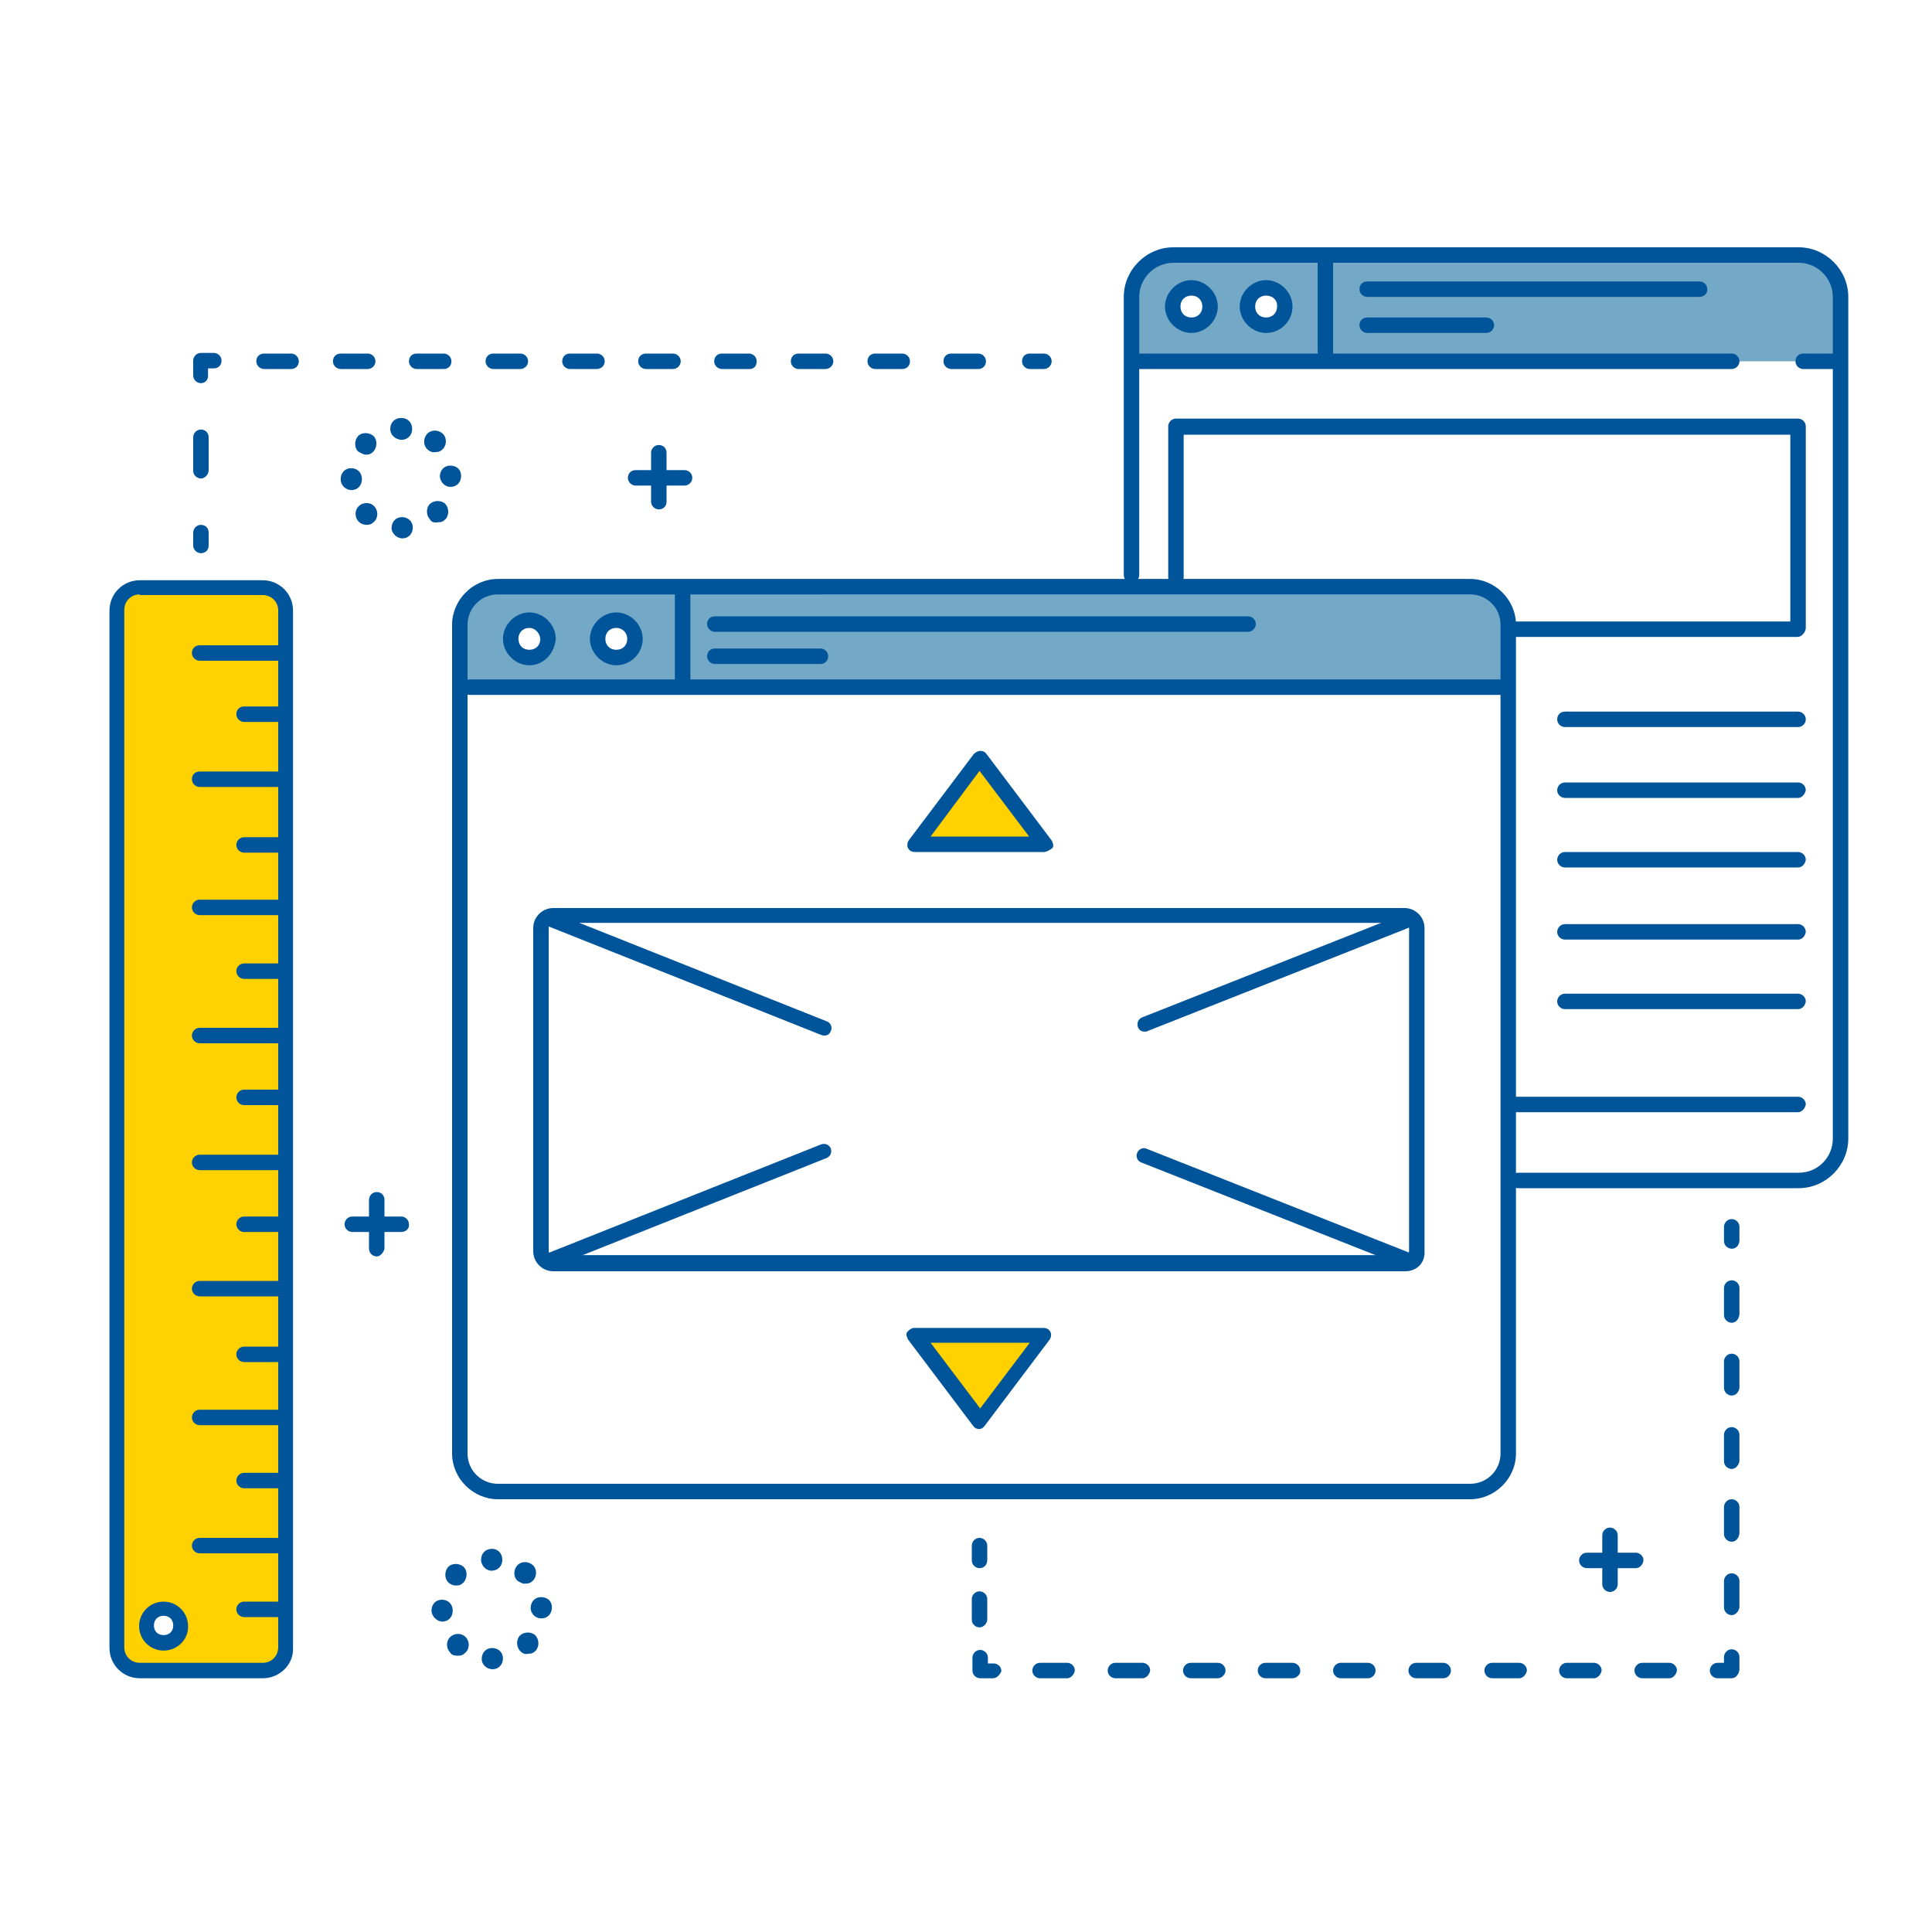 <?xml version="1.0" encoding="utf-8"?>
<!-- Generator: Adobe Illustrator 26.0.2, SVG Export Plug-In . SVG Version: 6.00 Build 0)  -->
<svg version="1.1" id="Layer_1" xmlns="http://www.w3.org/2000/svg" xmlns:xlink="http://www.w3.org/1999/xlink" x="0px" y="0px"
	 viewBox="0 0 300 300" style="enable-background:new 0 0 300 300;" xml:space="preserve">
<style type="text/css">
	.st0{fill:#FFD100;}
	.st1{fill:#73A8C6;}
	.st2{fill:#00549A;}
</style>
<g id="Layer_1_00000107557499303367942200000011969129178333549227_">
</g>
<g id="Color">
	<g>
		<path class="st0" d="M40.8,91.2H21.7c-2,0-3.6,1.6-3.6,3.6v161c0,2,1.6,3.6,3.6,3.6h19.1c2,0,3.6-1.6,3.6-3.6v-161
			C44.4,92.8,42.8,91.2,40.8,91.2z M25.4,255c-1.5,0-2.6-1.2-2.6-2.6c0-1.5,1.2-2.6,2.6-2.6c1.5,0,2.6,1.2,2.6,2.6
			C28.2,253.8,26.9,255,25.4,255z"/>
	</g>
	<g>
		<g>
			<polygon class="st0" points="142,131.1 162.1,131.1 152.1,117.7 			"/>
		</g>
		<g>
			<polygon class="st0" points="152.1,220.6 162.1,207.2 142,207.2 			"/>
		</g>
	</g>
	<g>
		<path class="st1" d="M228.4,91H77.2c-3.2,0-5.7,2.6-5.7,5.8v9.9h162.6v-9.9C234.1,93.6,231.6,91,228.4,91z M82.2,102.1
			c-1.6,0-2.9-1.2-2.9-2.9c0-1.6,1.2-2.9,2.9-2.9s2.9,1.2,2.9,2.9C85,100.8,83.7,102.1,82.2,102.1z M95.7,102.1
			c-1.6,0-2.9-1.2-2.9-2.9c0-1.6,1.2-2.9,2.9-2.9s2.9,1.2,2.9,2.9C98.6,100.8,97.3,102.1,95.7,102.1z"/>
	</g>
	<g>
		<path class="st1" d="M280,39.5h-98.4c-3.2,0-5.7,2.6-5.7,5.8v10.8h110V45.4C285.8,42.1,283.2,39.5,280,39.5z M185,50.4
			c-1.6,0-2.9-1.2-2.9-2.9s1.2-2.9,2.9-2.9s2.9,1.2,2.9,2.9S186.6,50.4,185,50.4z M196.6,50.4c-1.6,0-2.9-1.2-2.9-2.9
			s1.2-2.9,2.9-2.9s2.9,1.2,2.9,2.9S198.2,50.4,196.6,50.4z"/>
	</g>
</g>
<g id="DEVELOPMENT_1_">
</g>
<g id="CREATIVE">
</g>
<g id="SEO">
</g>
<g id="WEB_DESIGN">
	<g>
		<path class="st2" d="M228.3,232.8h-151c-3.8,0-7.1-3.2-7.1-7.1V97c0-3.8,3.2-7.1,7.1-7.1h151c3.8,0,7.1,3.2,7.1,7.1v128.7
			C235.4,229.6,232.1,232.8,228.3,232.8z M77.3,92.3c-2.6,0-4.7,2.1-4.7,4.7v128.7c0,2.6,2.1,4.7,4.7,4.7h151c2.6,0,4.7-2.1,4.7-4.7
			V97c0-2.6-2.1-4.7-4.7-4.7C228.3,92.3,77.3,92.3,77.3,92.3z"/>
	</g>
	<g>
		<g>
			<path class="st2" d="M218.2,197.4H85.9c-1.7,0-3.1-1.4-3.1-3.1v-50.2c0-1.7,1.4-3.1,3.1-3.1h132.2c1.7,0,3.1,1.4,3.1,3.1v50.2
				C221.3,196.1,220,197.4,218.2,197.4z M85.9,143.3c-0.5,0-0.7,0.4-0.7,0.7v50.2c0,0.5,0.4,0.7,0.7,0.7h132.2
				c0.5,0,0.7-0.4,0.7-0.7V144c0-0.5-0.4-0.7-0.7-0.7H85.9z"/>
		</g>
	</g>
	<g>
		<path class="st2" d="M233.2,107.9H72.9c-0.6,0-1.2-0.5-1.2-1.2s0.5-1.2,1.2-1.2h160.4c0.6,0,1.2,0.5,1.2,1.2
			S233.9,107.9,233.2,107.9z"/>
	</g>
	<g>
		<path class="st2" d="M106,107.7c-0.6,0-1.2-0.5-1.2-1.2V92c0-0.6,0.5-1.2,1.2-1.2s1.2,0.5,1.2,1.2v14.4
			C107.2,107.1,106.8,107.7,106,107.7z"/>
	</g>
	<g>
		<g>
			<path class="st2" d="M193.8,98.1H111c-0.6,0-1.2-0.5-1.2-1.2s0.5-1.2,1.2-1.2h82.8c0.6,0,1.2,0.5,1.2,1.2S194.4,98.1,193.8,98.1z
				"/>
		</g>
		<g>
			<path class="st2" d="M127.4,103.1H111c-0.6,0-1.2-0.5-1.2-1.2c0-0.7,0.5-1.2,1.2-1.2h16.4c0.6,0,1.2,0.5,1.2,1.2
				C128.6,102.6,128.1,103.1,127.4,103.1z"/>
		</g>
	</g>
	<g>
		<g>
			<path class="st2" d="M162.1,132.3h-20c-0.5,0-0.9-0.2-1.1-0.6c-0.2-0.4-0.1-0.9,0.1-1.2l10.1-13.4c0.2-0.2,0.6-0.5,1-0.5
				s0.7,0.1,1,0.5l10.1,13.4c0.2,0.4,0.4,0.9,0.1,1.2C163,132,162.5,132.3,162.1,132.3z M144.5,129.9h15.3l-7.7-10.2L144.5,129.9z"
				/>
		</g>
		<g>
			<path class="st2" d="M152.1,221.9c-0.4,0-0.7-0.1-1-0.5L141,208c-0.2-0.4-0.4-0.9-0.1-1.2s0.6-0.6,1.1-0.6h20
				c0.5,0,0.9,0.2,1.1,0.6s0.1,0.9-0.1,1.2l-10.1,13.4C152.8,221.6,152.4,221.9,152.1,221.9z M144.5,208.5l7.7,10.2l7.7-10.2H144.5z
				"/>
		</g>
	</g>
	<g>
		<path class="st2" d="M218.4,196.7c-0.1,0-0.2,0-0.5-0.1l-40.7-16.1c-0.6-0.2-0.9-1-0.6-1.5c0.2-0.6,1-0.9,1.5-0.6l40.7,16.1
			c0.6,0.2,0.9,1,0.6,1.5C219.3,196.4,218.8,196.7,218.4,196.7z"/>
	</g>
	<g>
		<path class="st2" d="M128,160.8c-0.1,0-0.2,0-0.5-0.1l-42.2-16.8c-0.6-0.2-0.9-1-0.6-1.5c0.2-0.6,1-0.9,1.5-0.6l42.2,16.8
			c0.6,0.2,0.9,1,0.6,1.5C128.8,160.6,128.5,160.8,128,160.8z"/>
	</g>
	<g>
		<path class="st2" d="M85.8,196.7c-0.5,0-0.9-0.2-1.1-0.7c-0.2-0.6,0-1.2,0.6-1.5l42.2-16.8c0.6-0.2,1.2,0,1.5,0.6
			c0.2,0.6,0,1.2-0.6,1.5l-42.2,16.8C86,196.7,85.9,196.7,85.8,196.7z"/>
	</g>
	<g>
		<path class="st2" d="M177.8,160.2c-0.5,0-0.9-0.2-1.1-0.7c-0.2-0.6,0-1.2,0.6-1.5l40.7-16.1c0.6-0.2,1.2,0,1.5,0.6
			c0.2,0.6,0,1.2-0.6,1.5l-40.7,16.1C178,160.2,177.9,160.2,177.8,160.2z"/>
	</g>
	<g>
		<g>
			<path class="st2" d="M82.2,103.3c-2.2,0-4.1-1.9-4.1-4.1c0-2.2,1.9-4.1,4.1-4.1s4.1,1.9,4.1,4.1
				C86.1,101.5,84.4,103.3,82.2,103.3z M82.2,97.5c-1,0-1.7,0.7-1.7,1.7c0,1,0.7,1.7,1.7,1.7c1,0,1.7-0.7,1.7-1.7
				C83.8,98.2,83,97.5,82.2,97.5z"/>
		</g>
		<g>
			<path class="st2" d="M95.7,103.3c-2.2,0-4.1-1.9-4.1-4.1c0-2.2,1.9-4.1,4.1-4.1s4.1,1.9,4.1,4.1
				C99.8,101.5,97.9,103.3,95.7,103.3z M95.7,97.5c-1,0-1.7,0.7-1.7,1.7c0,1,0.7,1.7,1.7,1.7s1.7-0.7,1.7-1.7
				C97.4,98.2,96.6,97.5,95.7,97.5z"/>
		</g>
	</g>
	<g>
		<g>
			<path class="st2" d="M279.3,184.5h-43.6c-0.6,0-1.2-0.5-1.2-1.2c0-0.7,0.5-1.2,1.2-1.2h43.6c3,0,5.3-2.4,5.3-5.3V46.1
				c0-2.9-2.4-5.3-5.3-5.3h-97.1c-2.9,0-5.3,2.4-5.3,5.3v43.2c0,0.6-0.5,1.2-1.2,1.2c-0.6,0-1.2-0.5-1.2-1.2V46.1
				c0-4.2,3.5-7.7,7.7-7.7h97.1c4.2,0,7.7,3.5,7.7,7.7v130.7C287,181,283.5,184.5,279.3,184.5z"/>
		</g>
		<g>
			<path class="st2" d="M268.9,57.3h-93c-0.6,0-1.2-0.5-1.2-1.2s0.5-1.2,1.2-1.2h93c0.6,0,1.2,0.5,1.2,1.2S269.5,57.3,268.9,57.3z"
				/>
		</g>
		<g>
			<path class="st2" d="M205.8,55.8c-0.6,0-1.2-0.5-1.2-1.2V40.4c0-0.6,0.5-1.2,1.2-1.2c0.6,0,1.2,0.5,1.2,1.2v14.2
				C207.1,55.3,206.4,55.8,205.8,55.8z"/>
		</g>
		<g>
			<g>
				<path class="st2" d="M185,51.7c-2.2,0-4.1-1.9-4.1-4.1s1.9-4.1,4.1-4.1s4.1,1.9,4.1,4.1S187.2,51.7,185,51.7z M185,45.9
					c-1,0-1.7,0.7-1.7,1.7c0,1,0.7,1.7,1.7,1.7s1.7-0.7,1.7-1.7C186.7,46.6,186,45.9,185,45.9z"/>
			</g>
			<g>
				<path class="st2" d="M196.6,51.7c-2.2,0-4.1-1.9-4.1-4.1s1.9-4.1,4.1-4.1c2.2,0,4.1,1.9,4.1,4.1
					C200.7,49.8,198.9,51.7,196.6,51.7z M196.6,45.9c-1,0-1.7,0.7-1.7,1.7c0,1,0.7,1.7,1.7,1.7s1.7-0.7,1.7-1.7
					C198.4,46.6,197.6,45.9,196.6,45.9z"/>
			</g>
		</g>
		<g>
			<g>
				<path class="st2" d="M263.9,46.1h-51.6c-0.6,0-1.2-0.5-1.2-1.2c0-0.7,0.5-1.2,1.2-1.2h51.6c0.6,0,1.2,0.5,1.2,1.2
					C265.2,45.6,264.5,46.1,263.9,46.1z"/>
			</g>
			<g>
				<path class="st2" d="M230.8,51.7h-18.5c-0.6,0-1.2-0.5-1.2-1.2c0-0.7,0.5-1.2,1.2-1.2h18.5c0.6,0,1.2,0.5,1.2,1.2
					C232,51.2,231.4,51.7,230.8,51.7z"/>
			</g>
		</g>
		<g>
			<path class="st2" d="M285.8,57.3H280c-0.6,0-1.2-0.5-1.2-1.2s0.5-1.2,1.2-1.2h5.7c0.6,0,1.2,0.5,1.2,1.2S286.4,57.3,285.8,57.3z"
				/>
		</g>
		<g>
			<path class="st2" d="M279.1,98.9h-43.6c-0.6,0-1.2-0.5-1.2-1.2s0.5-1.2,1.2-1.2h42.5V67.5h-94.2v22.2c0,0.6-0.5,1.2-1.2,1.2
				c-0.6,0-1.2-0.5-1.2-1.2V66.2c0-0.6,0.5-1.2,1.2-1.2h96.6c0.6,0,1.2,0.5,1.2,1.2v31.4C280.3,98.2,279.8,98.9,279.1,98.9z"/>
		</g>
		<g>
			<g>
				<path class="st2" d="M279.2,112.9h-36.2c-0.6,0-1.2-0.5-1.2-1.2c0-0.7,0.5-1.2,1.2-1.2h36.2c0.6,0,1.2,0.5,1.2,1.2
					C280.4,112.4,279.8,112.9,279.2,112.9z"/>
			</g>
			<g>
				<path class="st2" d="M279.2,123.9h-36.2c-0.6,0-1.2-0.5-1.2-1.2c0-0.6,0.5-1.2,1.2-1.2h36.2c0.6,0,1.2,0.5,1.2,1.2
					C280.3,123.3,279.8,123.9,279.2,123.9z"/>
			</g>
			<g>
				<path class="st2" d="M279.2,134.7h-36.2c-0.6,0-1.2-0.5-1.2-1.2c0-0.6,0.5-1.2,1.2-1.2h36.2c0.6,0,1.2,0.5,1.2,1.2
					C280.3,134.2,279.8,134.7,279.2,134.7z"/>
			</g>
			<g>
				<path class="st2" d="M279.2,145.9h-36.2c-0.6,0-1.2-0.5-1.2-1.2c0-0.6,0.5-1.2,1.2-1.2h36.2c0.6,0,1.2,0.5,1.2,1.2
					C280.3,145.4,279.8,145.9,279.2,145.9z"/>
			</g>
			<g>
				<path class="st2" d="M279.2,156.7h-36.2c-0.6,0-1.2-0.5-1.2-1.2c0-0.6,0.5-1.2,1.2-1.2h36.2c0.6,0,1.2,0.5,1.2,1.2
					C280.3,156.2,279.8,156.7,279.2,156.7z"/>
			</g>
		</g>
		<g>
			<path class="st2" d="M279.2,172.7h-43.8c-0.6,0-1.2-0.5-1.2-1.2c0-0.6,0.5-1.2,1.2-1.2h43.8c0.6,0,1.2,0.5,1.2,1.2
				C280.3,172.1,279.8,172.7,279.2,172.7z"/>
		</g>
	</g>
	<g>
		<g>
			<path class="st2" d="M40.8,260.6H21.7c-2.6,0-4.7-2.1-4.7-4.7V94.8c0-2.6,2.1-4.7,4.7-4.7h19.1c2.6,0,4.7,2.1,4.7,4.7v161.1
				C45.6,258.5,43.4,260.6,40.8,260.6z M21.7,92.3c-1.4,0-2.4,1.1-2.4,2.4v161.1c0,1.4,1.1,2.4,2.4,2.4h19.1c1.4,0,2.4-1.1,2.4-2.4
				v-161c0-1.4-1.1-2.4-2.4-2.4H21.7V92.3z"/>
		</g>
		<g>
			<path class="st2" d="M43.9,102.6H31c-0.6,0-1.2-0.5-1.2-1.2s0.5-1.2,1.2-1.2h12.9c0.6,0,1.2,0.5,1.2,1.2S44.6,102.6,43.9,102.6z"
				/>
		</g>
		<g>
			<path class="st2" d="M43.9,112.1h-6c-0.6,0-1.2-0.5-1.2-1.2c0-0.7,0.5-1.2,1.2-1.2h6c0.6,0,1.2,0.5,1.2,1.2
				C45.2,111.6,44.6,112.1,43.9,112.1z"/>
		</g>
		<g>
			<path class="st2" d="M43.9,122.2H31c-0.6,0-1.2-0.5-1.2-1.2s0.5-1.2,1.2-1.2h12.9c0.6,0,1.2,0.5,1.2,1.2
				C45.2,121.7,44.6,122.2,43.9,122.2z"/>
		</g>
		<g>
			<path class="st2" d="M43.9,132.4h-6c-0.6,0-1.2-0.5-1.2-1.2c0-0.6,0.5-1.2,1.2-1.2h6c0.6,0,1.2,0.5,1.2,1.2
				C45.1,131.8,44.6,132.4,43.9,132.4z"/>
		</g>
		<g>
			<path class="st2" d="M43.9,142.1H31c-0.6,0-1.2-0.5-1.2-1.2c0-0.6,0.5-1.2,1.2-1.2h12.9c0.6,0,1.2,0.5,1.2,1.2
				C45.1,141.4,44.6,142.1,43.9,142.1z"/>
		</g>
		<g>
			<path class="st2" d="M43.9,152h-6c-0.6,0-1.2-0.5-1.2-1.2c0-0.6,0.5-1.2,1.2-1.2h6c0.6,0,1.2,0.5,1.2,1.2
				C45.1,151.5,44.6,152,43.9,152z"/>
		</g>
		<g>
			<path class="st2" d="M43.9,162H31c-0.6,0-1.2-0.5-1.2-1.2c0-0.6,0.5-1.2,1.2-1.2h12.9c0.6,0,1.2,0.5,1.2,1.2
				C45.1,161.4,44.6,162,43.9,162z"/>
		</g>
		<g>
			<path class="st2" d="M43.9,171.6h-6c-0.6,0-1.2-0.5-1.2-1.2c0-0.6,0.5-1.2,1.2-1.2h6c0.6,0,1.2,0.5,1.2,1.2
				C45.1,171.1,44.6,171.6,43.9,171.6z"/>
		</g>
		<g>
			<path class="st2" d="M43.9,181.7H31c-0.6,0-1.2-0.5-1.2-1.2c0-0.6,0.5-1.2,1.2-1.2h12.9c0.6,0,1.2,0.5,1.2,1.2
				C45.1,181.2,44.6,181.7,43.9,181.7z"/>
		</g>
		<g>
			<path class="st2" d="M43.9,191.3h-6c-0.6,0-1.2-0.5-1.2-1.2c0-0.6,0.5-1.2,1.2-1.2h6c0.6,0,1.2,0.5,1.2,1.2
				C45.1,190.7,44.6,191.3,43.9,191.3z"/>
		</g>
		<g>
			<path class="st2" d="M43.9,201.3H31c-0.6,0-1.2-0.5-1.2-1.2c0-0.6,0.5-1.2,1.2-1.2h12.9c0.6,0,1.2,0.5,1.2,1.2
				C45.1,200.8,44.6,201.3,43.9,201.3z"/>
		</g>
		<g>
			<path class="st2" d="M43.9,211.5h-6c-0.6,0-1.2-0.5-1.2-1.2c0-0.6,0.5-1.2,1.2-1.2h6c0.6,0,1.2,0.5,1.2,1.2
				C45.1,211,44.6,211.5,43.9,211.5z"/>
		</g>
		<g>
			<path class="st2" d="M43.9,221.3H31c-0.6,0-1.2-0.5-1.2-1.2c0-0.6,0.5-1.2,1.2-1.2h12.9c0.6,0,1.2,0.5,1.2,1.2
				C45.1,220.8,44.6,221.3,43.9,221.3z"/>
		</g>
		<g>
			<path class="st2" d="M43.9,231.1h-6c-0.6,0-1.2-0.5-1.2-1.2c0-0.6,0.5-1.2,1.2-1.2h6c0.6,0,1.2,0.5,1.2,1.2
				C45.1,230.6,44.6,231.1,43.9,231.1z"/>
		</g>
		<g>
			<path class="st2" d="M43.9,241.2H31c-0.6,0-1.2-0.5-1.2-1.2c0-0.6,0.5-1.2,1.2-1.2h12.9c0.6,0,1.2,0.5,1.2,1.2
				C45.1,240.7,44.6,241.2,43.9,241.2z"/>
		</g>
		<g>
			<path class="st2" d="M43.9,251.1h-6c-0.6,0-1.2-0.5-1.2-1.2c0-0.6,0.5-1.2,1.2-1.2h6c0.6,0,1.2,0.5,1.2,1.2
				C45.1,250.6,44.6,251.1,43.9,251.1z"/>
		</g>
		<g>
			<path class="st2" d="M25.4,256.3c-2.1,0-3.8-1.7-3.8-3.8c0-2.1,1.7-3.8,3.8-3.8c2.1,0,3.8,1.7,3.8,3.8
				C29.3,254.5,27.6,256.3,25.4,256.3z M25.4,250.9c-0.9,0-1.5,0.6-1.5,1.5c0,0.9,0.6,1.5,1.5,1.5c0.9,0,1.5-0.6,1.5-1.5
				C26.9,251.5,26.3,250.9,25.4,250.9z"/>
		</g>
	</g>
	<g>
		<g>
			<path class="st2" d="M31.2,85.9c-0.6,0-1.2-0.5-1.2-1.2v-2c0-0.6,0.5-1.2,1.2-1.2s1.2,0.5,1.2,1.2v2
				C32.4,85.5,31.8,85.9,31.2,85.9z"/>
		</g>
		<g>
			<path class="st2" d="M31.2,74.3c-0.6,0-1.2-0.5-1.2-1.2v-5.2c0-0.6,0.5-1.2,1.2-1.2s1.2,0.5,1.2,1.2V73
				C32.4,73.7,31.8,74.3,31.2,74.3z"/>
		</g>
		<g>
			<path class="st2" d="M31.2,59.5c-0.6,0-1.2-0.5-1.2-1.2V56c0-0.6,0.5-1.2,1.2-1.2h2c0.6,0,1.2,0.5,1.2,1.2s-0.5,1.2-1.2,1.2h-0.9
				v1C32.4,59,31.8,59.5,31.2,59.5z"/>
		</g>
		<g>
			<path class="st2" d="M151.9,57.3h-4.2c-0.6,0-1.2-0.5-1.2-1.2s0.5-1.2,1.2-1.2h4.2c0.6,0,1.2,0.5,1.2,1.2S152.6,57.3,151.9,57.3z
				 M140.1,57.3h-4.2c-0.6,0-1.2-0.5-1.2-1.2s0.5-1.2,1.2-1.2h4.2c0.6,0,1.2,0.5,1.2,1.2S140.8,57.3,140.1,57.3z M128.2,57.3H124
				c-0.6,0-1.2-0.5-1.2-1.2s0.5-1.2,1.2-1.2h4.2c0.6,0,1.2,0.5,1.2,1.2S128.8,57.3,128.2,57.3z M116.4,57.3h-4.3
				c-0.6,0-1.2-0.5-1.2-1.2s0.5-1.2,1.2-1.2h4.2c0.6,0,1.2,0.5,1.2,1.2S117.1,57.3,116.4,57.3z M104.5,57.3h-4.2
				c-0.6,0-1.2-0.5-1.2-1.2s0.5-1.2,1.2-1.2h4.2c0.6,0,1.2,0.5,1.2,1.2S105.1,57.3,104.5,57.3z M92.7,57.3h-4.2
				c-0.6,0-1.2-0.5-1.2-1.2s0.5-1.2,1.2-1.2h4.2c0.6,0,1.2,0.5,1.2,1.2S93.3,57.3,92.7,57.3z M80.8,57.3h-4.2
				c-0.6,0-1.2-0.5-1.2-1.2s0.5-1.2,1.2-1.2h4.2c0.6,0,1.2,0.5,1.2,1.2S81.4,57.3,80.8,57.3z M68.9,57.3h-4.2
				c-0.6,0-1.2-0.5-1.2-1.2s0.5-1.2,1.2-1.2h4.2c0.6,0,1.2,0.5,1.2,1.2S69.6,57.3,68.9,57.3z M57.1,57.3h-4.2
				c-0.6,0-1.2-0.5-1.2-1.2s0.5-1.2,1.2-1.2h4.2c0.6,0,1.2,0.5,1.2,1.2S57.7,57.3,57.1,57.3z M45.2,57.3H41c-0.6,0-1.2-0.5-1.2-1.2
				s0.5-1.2,1.2-1.2h4.2c0.6,0,1.2,0.5,1.2,1.2S45.9,57.3,45.2,57.3z"/>
		</g>
		<g>
			<path class="st2" d="M162.1,57.3h-2.2c-0.6,0-1.2-0.5-1.2-1.2s0.5-1.2,1.2-1.2h2.2c0.6,0,1.2,0.5,1.2,1.2S162.7,57.3,162.1,57.3z
				"/>
		</g>
	</g>
	<g>
		<g>
			<path class="st2" d="M268.9,193.9c-0.6,0-1.2-0.5-1.2-1.2v-2.2c0-0.6,0.5-1.2,1.2-1.2c0.6,0,1.2,0.5,1.2,1.2v2.2
				C270,193.5,269.5,193.9,268.9,193.9z"/>
		</g>
		<g>
			<path class="st2" d="M268.9,250.8c-0.6,0-1.2-0.5-1.2-1.2v-4.1c0-0.6,0.5-1.2,1.2-1.2c0.6,0,1.2,0.5,1.2,1.2v4.1
				C270,250.2,269.5,250.8,268.9,250.8z M268.9,239.4c-0.6,0-1.2-0.5-1.2-1.2V234c0-0.6,0.5-1.2,1.2-1.2c0.6,0,1.2,0.5,1.2,1.2v4.1
				C270,238.9,269.5,239.4,268.9,239.4z M268.9,228.1c-0.6,0-1.2-0.5-1.2-1.2v-4.1c0-0.6,0.5-1.2,1.2-1.2c0.6,0,1.2,0.5,1.2,1.2v4.1
				C270,227.5,269.5,228.1,268.9,228.1z M268.9,216.7c-0.6,0-1.2-0.5-1.2-1.2v-4.1c0-0.6,0.5-1.2,1.2-1.2c0.6,0,1.2,0.5,1.2,1.2v4.1
				C270,216.2,269.5,216.7,268.9,216.7z M268.9,205.4c-0.6,0-1.2-0.5-1.2-1.2V200c0-0.6,0.5-1.2,1.2-1.2c0.6,0,1.2,0.5,1.2,1.2v4.1
				C270,204.9,269.5,205.4,268.9,205.4z"/>
		</g>
		<g>
			<path class="st2" d="M268.9,260.6h-2.2c-0.6,0-1.2-0.5-1.2-1.2c0-0.6,0.5-1.2,1.2-1.2h1v-0.9c0-0.6,0.5-1.2,1.2-1.2
				c0.6,0,1.2,0.5,1.2,1.2v2C270,260,269.5,260.6,268.9,260.6z"/>
		</g>
		<g>
			<path class="st2" d="M259.2,260.6H255c-0.6,0-1.2-0.5-1.2-1.2c0-0.6,0.5-1.2,1.2-1.2h4.2c0.6,0,1.2,0.5,1.2,1.2
				C260.3,260,259.8,260.6,259.2,260.6z M247.5,260.6h-4.2c-0.6,0-1.2-0.5-1.2-1.2c0-0.6,0.5-1.2,1.2-1.2h4.2c0.6,0,1.2,0.5,1.2,1.2
				C248.6,260,248.1,260.6,247.5,260.6z M235.9,260.6h-4.2c-0.6,0-1.2-0.5-1.2-1.2c0-0.6,0.5-1.2,1.2-1.2h4.2c0.6,0,1.2,0.5,1.2,1.2
				C237,260,236.5,260.6,235.9,260.6z M224.1,260.6h-4.2c-0.6,0-1.2-0.5-1.2-1.2c0-0.6,0.5-1.2,1.2-1.2h4.2c0.6,0,1.2,0.5,1.2,1.2
				C225.3,260,224.8,260.6,224.1,260.6z M212.4,260.6h-4.2c-0.6,0-1.2-0.5-1.2-1.2c0-0.6,0.5-1.2,1.2-1.2h4.2c0.6,0,1.2,0.5,1.2,1.2
				C213.6,260,213.1,260.6,212.4,260.6z M200.7,260.6h-4.2c-0.6,0-1.2-0.5-1.2-1.2c0-0.6,0.5-1.2,1.2-1.2h4.2c0.6,0,1.2,0.5,1.2,1.2
				C202,260,201.3,260.6,200.7,260.6z M189.1,260.6h-4.2c-0.6,0-1.2-0.5-1.2-1.2c0-0.6,0.5-1.2,1.2-1.2h4.2c0.6,0,1.2,0.5,1.2,1.2
				C190.3,260,189.7,260.6,189.1,260.6z M177.4,260.6h-4.2c-0.6,0-1.2-0.5-1.2-1.2c0-0.6,0.5-1.2,1.2-1.2h4.2c0.6,0,1.2,0.5,1.2,1.2
				C178.5,260,178,260.6,177.4,260.6z M165.7,260.6h-4.2c-0.6,0-1.2-0.5-1.2-1.2c0-0.6,0.5-1.2,1.2-1.2h4.2c0.6,0,1.2,0.5,1.2,1.2
				C166.8,260,166.3,260.6,165.7,260.6z"/>
		</g>
		<g>
			<path class="st2" d="M154.2,260.6h-2c-0.6,0-1.2-0.5-1.2-1.2v-2c0-0.6,0.5-1.2,1.2-1.2c0.6,0,1.2,0.5,1.2,1.2v0.9h0.9
				c0.6,0,1.2,0.5,1.2,1.2C155.3,260,154.8,260.6,154.2,260.6z"/>
		</g>
		<g>
			<path class="st2" d="M152.1,252.7c-0.6,0-1.2-0.5-1.2-1.2v-3.2c0-0.6,0.5-1.2,1.2-1.2c0.6,0,1.2,0.5,1.2,1.2v3.2
				C153.3,252,152.8,252.7,152.1,252.7z"/>
		</g>
		<g>
			<path class="st2" d="M152.1,243.5c-0.6,0-1.2-0.5-1.2-1.2V240c0-0.6,0.5-1.2,1.2-1.2c0.6,0,1.2,0.5,1.2,1.2v2.2
				C153.3,243,152.8,243.5,152.1,243.5z"/>
		</g>
	</g>
	<g>
		<g>
			<path class="st2" d="M58.5,195.1c-0.6,0-1.2-0.5-1.2-1.2v-7.6c0-0.6,0.5-1.2,1.2-1.2c0.7,0,1.2,0.5,1.2,1.2v7.6
				C59.6,194.4,59.1,195.1,58.5,195.1z"/>
		</g>
		<g>
			<path class="st2" d="M62.3,191.3h-7.6c-0.6,0-1.2-0.5-1.2-1.2c0-0.6,0.5-1.2,1.2-1.2h7.6c0.6,0,1.2,0.5,1.2,1.2
				C63.6,190.7,63.1,191.3,62.3,191.3z"/>
		</g>
	</g>
	<g>
		<g>
			<path class="st2" d="M102.3,79.1c-0.6,0-1.2-0.5-1.2-1.2v-7.6c0-0.6,0.5-1.2,1.2-1.2c0.7,0,1.2,0.5,1.2,1.2v7.6
				C103.5,78.6,103,79.1,102.3,79.1z"/>
		</g>
		<g>
			<path class="st2" d="M106.3,75.4h-7.6c-0.6,0-1.2-0.5-1.2-1.2c0-0.7,0.5-1.2,1.2-1.2h7.6c0.6,0,1.2,0.5,1.2,1.2
				C107.5,74.9,106.9,75.4,106.3,75.4z"/>
		</g>
	</g>
	<g>
		<g>
			<path class="st2" d="M250,247.2c-0.6,0-1.2-0.5-1.2-1.2v-7.6c0-0.6,0.5-1.2,1.2-1.2c0.6,0,1.2,0.5,1.2,1.2v7.6
				C251.2,246.7,250.6,247.2,250,247.2z"/>
		</g>
		<g>
			<path class="st2" d="M254,243.5h-7.6c-0.6,0-1.2-0.5-1.2-1.2c0-0.6,0.5-1.2,1.2-1.2h7.6c0.6,0,1.2,0.5,1.2,1.2
				C255.1,243,254.6,243.5,254,243.5z"/>
		</g>
	</g>
	<g>
		<path class="st2" d="M74.8,257.6c0-1,0.7-1.7,1.6-1.7l0,0c1,0,1.7,0.7,1.7,1.6l0,0c0,1-0.7,1.7-1.6,1.7l0,0l0,0l0,0
			C75.6,259.2,74.8,258.5,74.8,257.6z M69.9,256.6L69.9,256.6c-0.6-0.6-0.7-1.7,0-2.4l0,0c0.6-0.6,1.7-0.7,2.4,0l0,0
			c0.6,0.6,0.7,1.7,0,2.4l0,0c-0.4,0.4-0.7,0.5-1.2,0.5l0,0C70.6,257.1,70.1,257,69.9,256.6z M80.8,256.4c-0.6-0.6-0.7-1.7-0.1-2.4
			l0,0c0.6-0.6,1.7-0.7,2.4-0.1l0,0c0.6,0.6,0.7,1.7,0.1,2.4l0,0c-0.4,0.4-0.7,0.5-1.2,0.5l0,0C81.6,256.9,81.2,256.8,80.8,256.4z
			 M67,250.1c0-1,0.7-1.7,1.6-1.7l0,0c1,0,1.7,0.7,1.7,1.7l0,0c0,1-0.7,1.7-1.6,1.7l0,0l0,0l0,0C67.8,251.8,67,250.9,67,250.1z
			 M82.4,249.7c0-1,0.7-1.7,1.6-1.7l0,0c1,0,1.7,0.6,1.7,1.6l0,0c0,1-0.7,1.7-1.6,1.7l0,0c0,0,0,0-0.1,0l0,0
			C83.2,251.3,82.4,250.6,82.4,249.7z M69.6,245.7c-0.6-0.6-0.6-1.7,0-2.4l0,0c0.6-0.6,1.7-0.6,2.4,0l0,0c0.6,0.6,0.6,1.7,0,2.4l0,0
			l0,0l0,0c-0.4,0.4-0.7,0.5-1.2,0.5l0,0C70.5,246.2,70,246.1,69.6,245.7z M80.4,245.5c-0.7-0.6-0.7-1.7-0.1-2.4l0,0
			c0.6-0.7,1.7-0.7,2.4-0.1l0,0c0.7,0.6,0.7,1.7,0.1,2.4l0,0c-0.4,0.4-0.7,0.5-1.2,0.5l0,0C81.2,246,80.8,245.7,80.4,245.5z
			 M74.7,242.2c0-1,0.7-1.7,1.7-1.7l0,0c0.9,0,1.6,0.7,1.6,1.7l0,0c0,1-0.7,1.7-1.7,1.7l0,0C75.5,243.9,74.7,243.1,74.7,242.2z"/>
	</g>
	<g>
		<path class="st2" d="M60.8,82c0-1,0.7-1.7,1.6-1.7l0,0c1,0,1.7,0.7,1.7,1.6l0,0c0,1-0.7,1.7-1.6,1.7l0,0l0,0l0,0
			C61.6,83.6,60.8,82.8,60.8,82z M55.7,81c-0.6-0.6-0.7-1.7,0-2.4l0,0c0.6-0.6,1.7-0.7,2.4,0l0,0l0,0l0,0c0.6,0.6,0.7,1.7,0,2.4l0,0
			c-0.4,0.4-0.7,0.5-1.2,0.5l0,0C56.6,81.5,56.1,81.4,55.7,81z M66.8,80.7c-0.6-0.6-0.7-1.7-0.1-2.4l0,0l0,0l0,0
			c0.6-0.6,1.7-0.7,2.4-0.1l0,0c0.6,0.6,0.7,1.7,0.1,2.4l0,0c-0.4,0.4-0.7,0.5-1.2,0.5l0,0C67.5,81.2,67,81.1,66.8,80.7z M52.9,74.4
			c0-1,0.7-1.7,1.6-1.7l0,0c1,0,1.7,0.7,1.7,1.7l0,0c0,1-0.7,1.7-1.6,1.7l0,0l0,0l0,0C53.6,76.1,52.9,75.3,52.9,74.4z M68.3,74
			c0-1,0.7-1.7,1.6-1.7l0,0c1,0,1.7,0.6,1.7,1.6l0,0c0,1-0.7,1.7-1.6,1.7l0,0c0,0,0,0-0.1,0l0,0C69.1,75.6,68.4,74.9,68.3,74z
			 M55.6,70.1c-0.6-0.6-0.6-1.7,0-2.4l0,0c0.6-0.6,1.7-0.6,2.4,0l0,0c0.6,0.6,0.6,1.7,0,2.4l0,0c-0.4,0.4-0.7,0.5-1.2,0.5l0,0
			C56.4,70.6,56,70.3,55.6,70.1z M66.4,69.8L66.4,69.8L66.4,69.8c-0.7-0.6-0.7-1.7-0.1-2.4l0,0c0.6-0.7,1.7-0.7,2.4-0.1l0,0
			c0.7,0.6,0.7,1.7,0.1,2.4l0,0c-0.4,0.4-0.7,0.5-1.2,0.5l0,0C67.2,70.3,66.7,70.1,66.4,69.8z M60.6,66.6c0-1,0.7-1.7,1.7-1.7l0,0
			c1,0,1.7,0.7,1.7,1.7l0,0c0,1-0.7,1.7-1.7,1.7l0,0C61.3,68.2,60.6,67.5,60.6,66.6z"/>
	</g>
</g>
<g id="GRAPHIC">
</g>
</svg>
